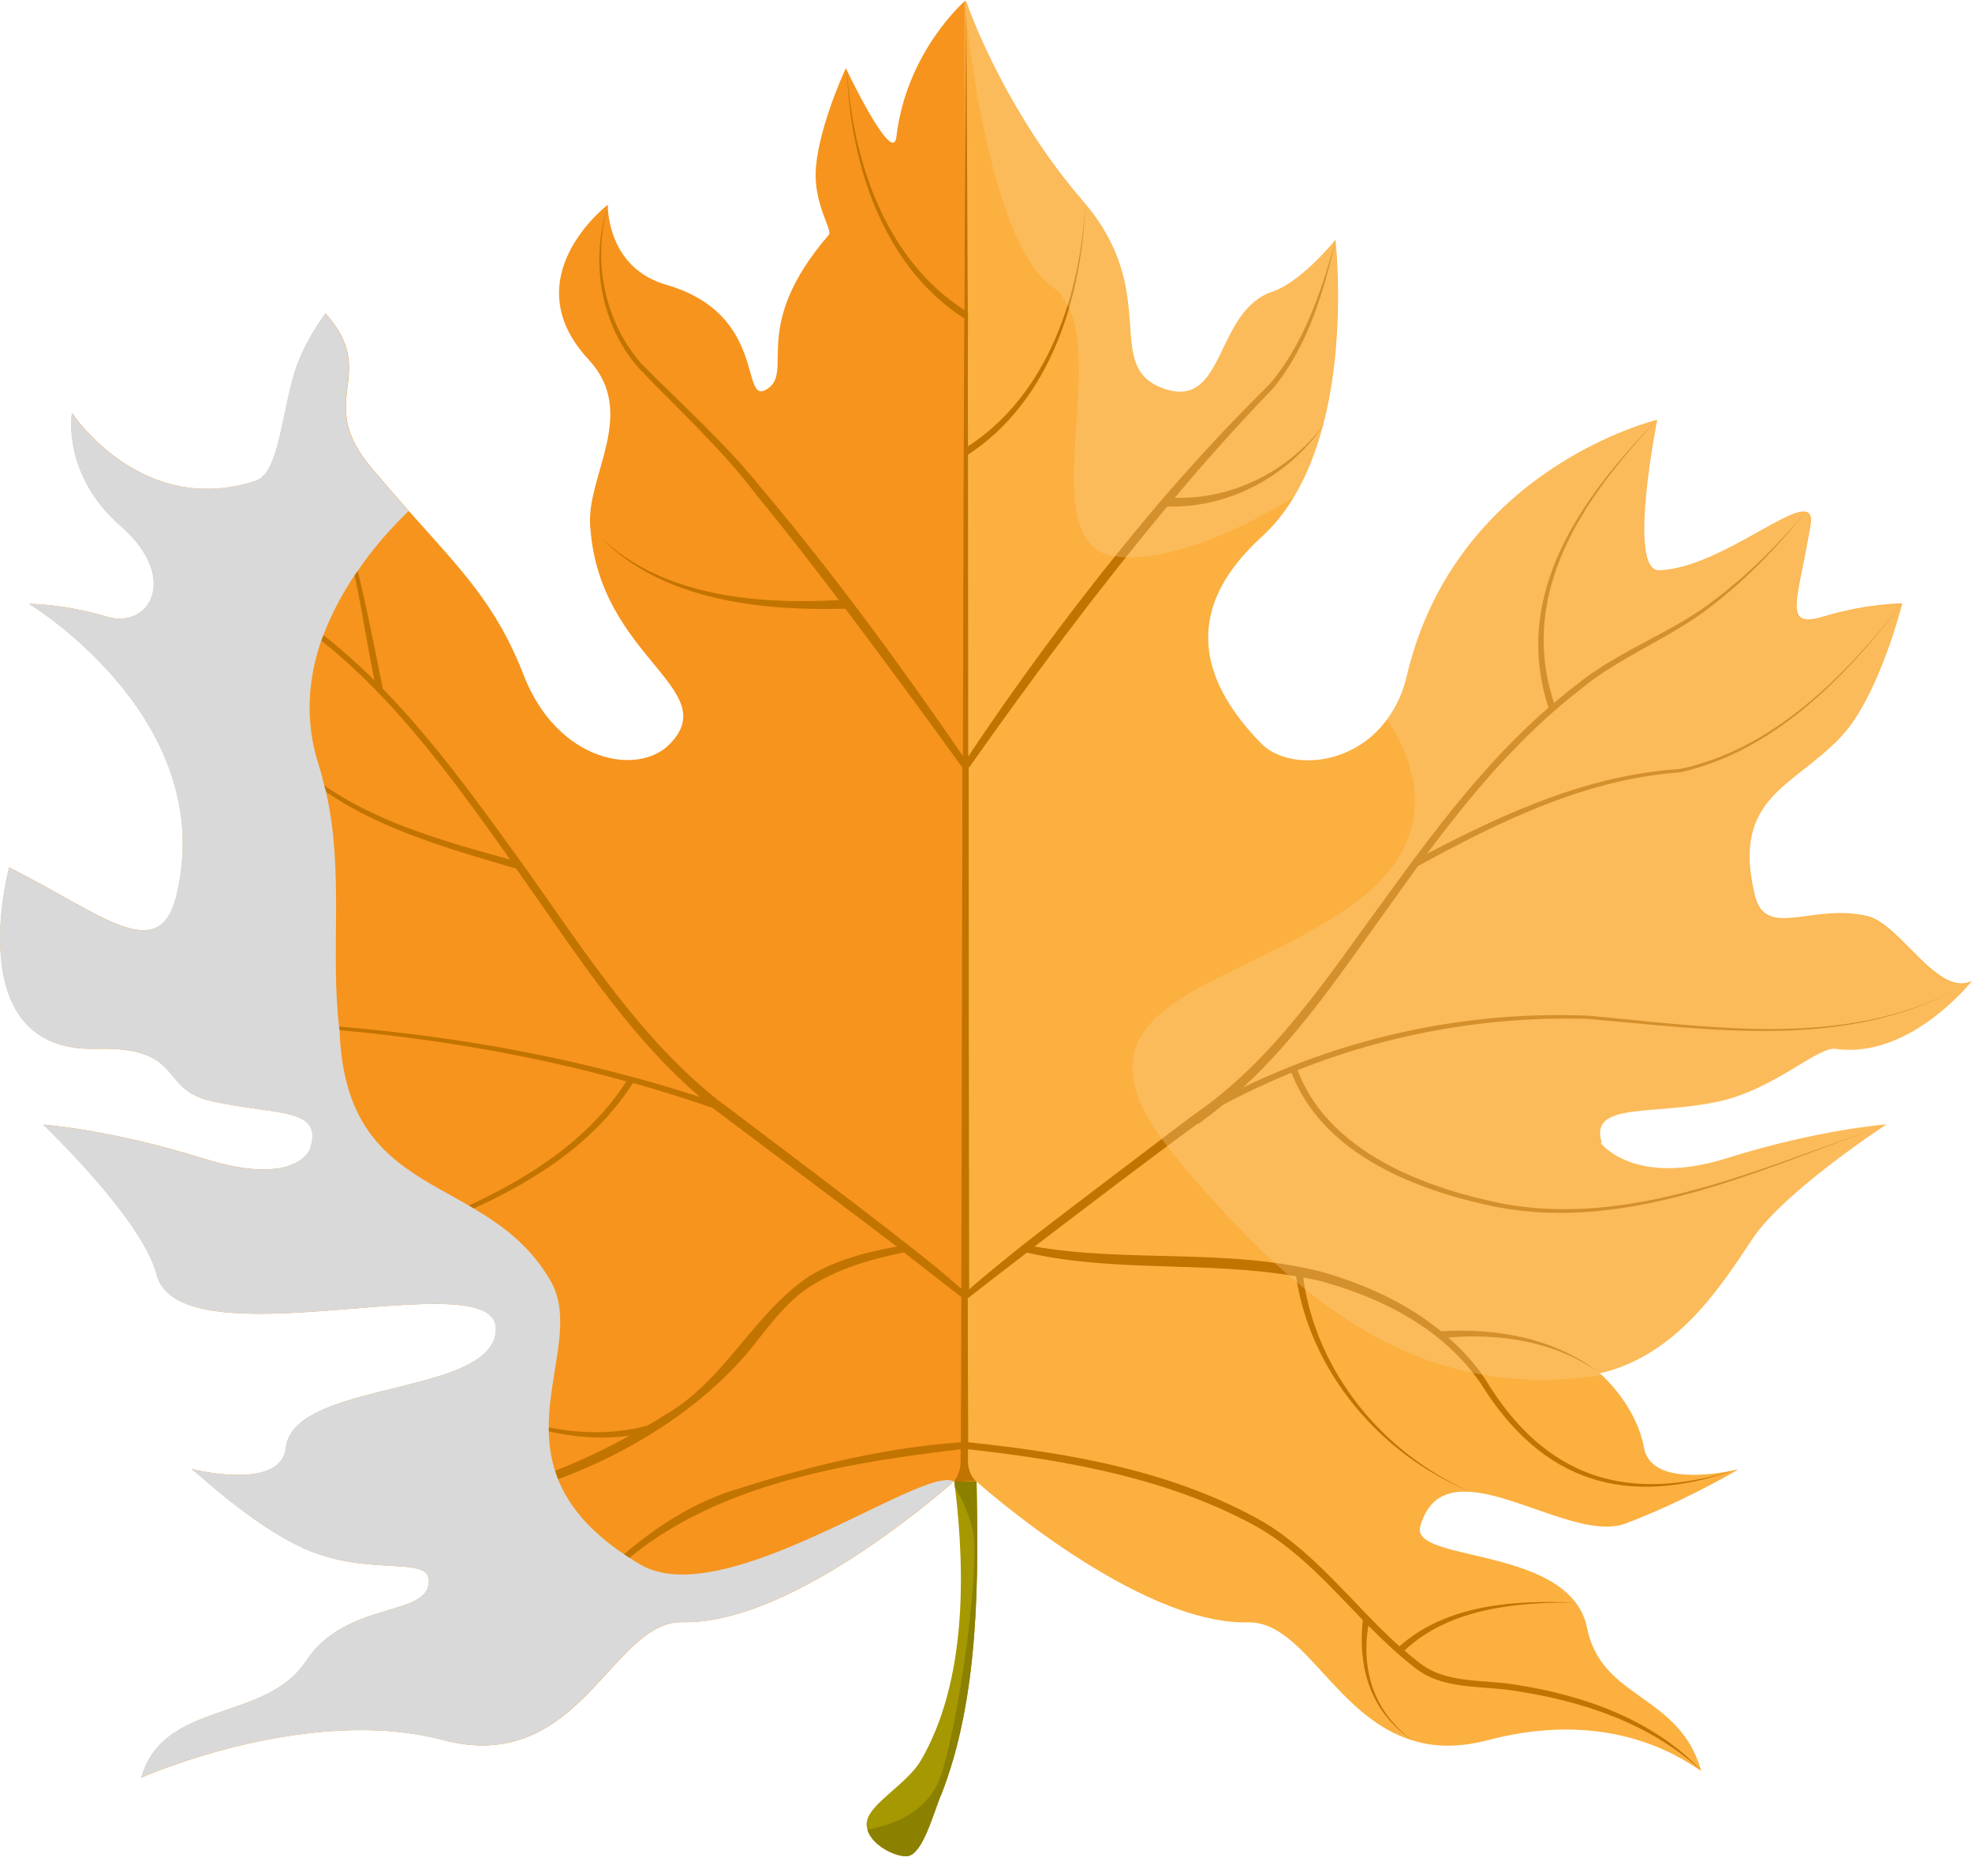 <svg width="82" height="78" viewBox="0 0 82 78" fill="none" xmlns="http://www.w3.org/2000/svg">
<path d="M39.114 74.661C38.738 75.638 38.314 77.177 37.687 77.177C37.128 77.177 36.232 76.674 36.068 76.064C36.039 75.948 36.02 75.841 36.048 75.725C36.184 74.971 37.726 74.168 38.294 73.191C40.184 69.94 40.145 65.431 39.712 61.842C39.702 61.755 39.692 61.668 39.683 61.571C39.683 61.484 39.991 61.426 40.155 61.426C40.319 61.416 40.608 61.474 40.608 61.571C40.685 65.528 40.743 70.559 39.123 74.651L39.114 74.661Z" fill="#A69800"/>
<path d="M39.114 74.661C38.738 75.638 38.314 77.177 37.687 77.177C37.128 77.177 36.232 76.674 36.068 76.064C36.907 75.929 38.565 75.454 39.124 73.829C39.876 71.604 40.782 65.035 40.444 63.622C40.28 62.877 39.972 62.268 39.712 61.852C39.702 61.765 39.692 61.678 39.683 61.581C39.683 61.494 39.991 61.436 40.155 61.436C40.319 61.426 40.608 61.484 40.608 61.581C40.685 65.538 40.743 70.569 39.124 74.661H39.114Z" fill="#8C8000"/>
<path d="M66.548 47.513C66.548 47.513 67.926 49.371 71.782 48.162C75.628 46.952 78.453 46.749 78.453 46.749H78.443C78.192 46.914 74.153 49.574 72.862 51.519C71.531 53.531 69.7 56.366 66.519 57.101C66.519 57.101 66.548 57.121 66.606 57.169C66.924 57.469 68.071 58.62 68.36 60.188C68.64 61.736 71.252 61.3 72.081 61.136C72.129 61.126 72.158 61.116 72.206 61.107C72.235 61.107 72.264 61.097 72.293 61.087C72.042 61.242 69.912 62.471 67.599 63.342C65.931 63.961 63.126 62.161 61.14 62.026H61.13C60.166 61.958 59.395 62.277 59.058 63.458C58.663 64.812 63.849 64.386 65.526 66.641C65.748 66.931 65.912 67.279 65.989 67.666C66.596 70.694 69.806 70.385 70.741 73.626C70.404 73.481 67.358 70.888 61.834 72.359C60.639 72.668 59.627 72.639 58.759 72.368C55.53 71.41 54.229 67.405 51.896 67.453C47.259 67.569 40.608 61.6 40.608 61.6C40.56 61.581 40.386 61.6 40.145 61.6V0.01C40.145 0.01 40.155 0.039 40.194 0.107C40.444 0.832 41.967 4.809 45.032 8.359C48.349 12.2 45.784 15.238 48.387 16.157C50.98 17.067 50.489 12.935 52.918 12.123C54.065 11.736 55.356 10.178 55.52 9.985C55.52 9.985 55.523 9.978 55.53 9.965C55.53 9.965 55.993 13.971 55.009 17.705C55.009 17.705 55.009 17.715 55 17.715C54.73 18.76 54.335 19.776 53.795 20.675C53.428 21.285 52.985 21.846 52.465 22.32C48.888 25.581 50.18 28.589 52.436 30.902C53.506 32.014 56.243 31.927 57.709 29.866C58.065 29.373 58.345 28.783 58.508 28.067C60.552 19.447 68.91 17.454 68.91 17.454C68.91 17.454 67.647 23.752 68.987 23.713C71.29 23.636 74.269 21.101 75.079 21.275C75.272 21.304 75.349 21.488 75.281 21.856C74.742 25.087 74.096 26.161 75.869 25.619C77.643 25.087 79.099 25.087 79.099 25.087C79.099 25.087 78.144 28.918 76.573 30.611C74.597 32.73 71.975 33.127 72.968 37.219C73.411 39.077 75.339 37.558 77.624 38.08C79.031 38.4 80.564 41.486 82 40.78C82 40.78 79.445 44.04 76.332 43.605C75.609 43.489 73.768 45.298 71.474 45.791C68.698 46.391 66.047 45.791 66.606 47.533L66.548 47.513Z" fill="#FBB040"/>
<path d="M40.136 0.01V0.261V61.581C39.991 61.59 39.827 61.6 39.673 61.581C39.673 61.581 36.27 64.648 32.627 66.35C31.229 66.999 29.812 67.444 28.52 67.444H28.385C26.158 67.386 24.867 71.043 21.946 72.213C20.982 72.6 19.845 72.716 18.437 72.349C12.914 70.878 6.214 73.761 5.877 73.906C6.812 70.665 11.024 71.633 12.731 69.059C14.437 66.476 17.946 67.279 17.83 65.673C17.772 64.744 15.526 65.47 13.058 64.551C10.755 63.68 8.219 61.232 7.969 61.078C8.287 61.155 11.709 61.948 11.892 60.188C12.085 58.485 15.218 58.069 17.685 57.382C19.305 56.937 20.625 56.366 20.625 55.244C20.625 52.39 7.506 56.782 6.513 52.98C5.925 50.725 2.05 47.001 1.809 46.769C1.809 46.759 1.799 46.759 1.799 46.759C1.799 46.759 4.614 46.962 8.47 48.171C12.335 49.381 12.895 47.775 12.895 47.775C13.454 46.033 11.603 46.391 8.836 45.791C6.542 45.298 7.747 43.508 3.978 43.605C-1.7 43.75 0.382 36.068 0.382 36.068C4.151 37.935 6.619 40.228 7.342 37.229C9.077 30.079 1.636 25.368 1.231 25.116C1.221 25.116 1.221 25.106 1.211 25.106C1.211 25.106 2.667 25.106 4.441 25.639C6.214 26.18 7.496 24.023 5.029 21.875C2.561 19.727 2.995 17.173 2.995 17.173C2.995 17.173 5.867 21.536 10.62 19.998C11.555 19.698 11.661 17.618 12.191 15.693C12.567 14.29 13.54 13.032 13.54 13.032C15.835 15.615 13.02 16.573 15.459 19.466C16.018 20.124 16.529 20.714 17.001 21.246C19.189 23.703 20.645 25.145 21.782 28.086C23.189 31.685 26.534 32.295 27.855 30.931C30.082 28.638 24.934 27.341 24.549 21.952C24.539 21.923 24.539 21.875 24.539 21.827C24.404 19.737 26.534 17.173 24.481 14.957C21.3 11.542 25.272 8.514 25.272 8.514V8.533C25.272 8.766 25.329 11.146 27.681 11.832C31.971 13.061 30.747 16.902 31.894 16.177C33.051 15.451 31.142 13.613 34.458 9.772C34.651 9.559 33.803 8.504 33.928 6.956C34.082 5.157 35.171 2.835 35.171 2.835C35.171 2.835 37.128 6.956 37.273 5.689C37.697 2.119 40.136 0.029 40.136 0.029V0.01Z" fill="#F7941D"/>
<path d="M49.785 46.73C48.127 47.939 45.36 50.038 43.018 51.828C46.97 52.506 51.038 51.886 54.932 52.873C56.725 53.376 58.48 54.17 59.926 55.35C62.22 55.205 64.678 55.64 66.519 57.092C64.726 55.785 62.403 55.427 60.224 55.611C60.803 56.124 61.333 56.695 61.767 57.353C64.254 61.474 67.705 62.538 72.197 61.097C67.647 62.703 64.138 61.658 61.564 57.508C59.974 55.215 57.458 53.947 54.826 53.241C54.614 53.193 54.402 53.163 54.19 53.115C54.73 57.043 57.506 60.42 61.111 62.006C57.41 60.478 54.498 57.072 53.891 53.067C50.209 52.419 46.382 52.922 42.7 52.08C41.765 52.796 40.916 53.454 40.261 53.967H40.242C40.242 56.037 40.251 58.04 40.261 59.965C44.493 60.41 48.869 61.165 52.59 63.312C54.778 64.647 56.32 66.766 58.191 68.45C60.176 66.689 63.01 66.525 65.516 66.631C63.078 66.602 60.253 66.873 58.403 68.624C58.576 68.779 58.769 68.933 58.962 69.088C60.128 70.036 61.632 69.804 63.02 70.046C65.825 70.472 68.746 71.497 70.731 73.606C68.601 71.642 65.767 70.714 62.972 70.298C61.564 70.066 59.974 70.278 58.798 69.311C58.123 68.788 57.496 68.189 56.899 67.589C56.59 69.446 57.149 71.217 58.74 72.358C56.995 71.197 56.455 69.359 56.667 67.356C55.337 65.983 54.074 64.561 52.416 63.564C48.763 61.493 44.387 60.71 40.251 60.255V60.768C40.251 61 40.328 61.348 40.589 61.59C40.541 61.571 40.367 61.59 40.126 61.59C39.981 61.6 39.818 61.61 39.663 61.59C39.856 61.358 39.943 61.02 39.943 60.797V60.255C35.432 60.797 30.515 61.571 26.746 64.319C25.58 65.199 24.587 66.283 23.565 67.328C22.958 68.933 22.486 70.588 21.946 72.213C22.36 70.714 22.814 69.233 23.18 67.715C22.659 68.237 22.139 68.74 21.56 69.195C19.594 70.665 16.904 70.075 14.63 70.665C11.834 71.197 8.701 71.671 6.407 73.461C9.906 70.607 15.005 70.375 19.314 69.853C19.604 69.824 19.883 69.756 20.143 69.649C19.873 69.282 19.382 69.05 18.9 68.885C17.242 68.324 15.468 68.15 13.743 68.024C15.497 68.082 17.271 68.179 18.967 68.682C19.478 68.856 20.047 69.05 20.413 69.562C21.445 69.108 22.322 68.208 23.132 67.376C25.272 65.064 27.691 62.751 30.814 61.861C33.783 60.923 36.829 60.187 39.953 59.965C39.962 58.03 39.972 56.008 39.972 53.928L37.591 52.07C36.27 52.341 34.969 52.709 33.841 53.396C32.665 54.083 31.904 55.263 31.007 56.337C25.869 62.229 14.938 65.034 7.988 61.068C13.714 64.048 20.683 62.732 26.178 59.694C23.218 60.091 20.23 58.852 17.714 57.362C20.452 58.881 23.787 60.11 26.901 59.278C27.171 59.133 27.421 58.978 27.662 58.823C30.149 57.391 31.287 54.663 33.639 53.067C34.757 52.38 36.02 52.06 37.292 51.828C35.528 50.483 31.296 47.32 29.629 46.062C28.53 45.685 27.431 45.337 26.322 45.027C24.404 48.026 21.165 49.719 17.965 50.977C12.625 53.26 6.937 50.29 2.484 47.213C6.947 50.222 12.625 53.125 17.897 50.812C20.992 49.574 24.23 47.813 26.043 44.959C22.081 43.856 17.984 43.169 13.897 42.811C8.913 42.599 1.684 42.018 0.402 36.058C1.732 41.989 8.913 42.492 13.907 42.666C19.054 43.082 24.173 44.011 29.099 45.607C26.004 42.937 23.816 39.425 21.464 36.116C17.82 35.042 13.743 33.93 11.275 30.824C8.605 27.999 4.788 26.538 1.24 25.097C4.826 26.5 8.653 27.902 11.381 30.727C13.762 33.678 17.676 34.762 21.213 35.739C18.688 32.179 16.066 28.531 12.49 25.977C9.116 23.587 4.344 21.352 3.004 17.154C4.412 21.314 9.203 23.452 12.615 25.793C13.685 26.538 14.659 27.39 15.574 28.289C14.986 25.513 14.755 22.513 13.376 20.017C12.856 17.957 13.251 15.77 13.492 13.671C13.367 14.783 13.28 15.896 13.242 17.008C13.251 18.334 13.087 19.746 13.993 20.83C14.919 23.365 15.382 26.006 15.921 28.638C17.994 30.766 19.758 33.194 21.483 35.584C24.038 39.115 26.39 42.966 29.812 45.704C32.231 47.533 36.675 50.861 38.989 52.738C39.22 52.941 39.663 53.309 39.972 53.58C39.991 46.817 40.001 39.377 40.02 31.917C38.42 29.702 36.8 27.496 35.152 25.309C31.634 25.406 27.527 24.961 24.982 22.349C27.556 24.797 31.47 25.135 34.882 24.951C33.754 23.452 32.598 21.972 31.402 20.511C29.937 18.585 28.192 17.018 26.534 15.277C24.934 13.438 24.529 10.758 25.3 8.495C24.597 10.778 25.127 13.38 26.689 15.141C28.347 16.815 30.169 18.431 31.663 20.298C34.66 23.849 37.408 27.602 40.039 31.434C40.049 25.251 40.068 19.069 40.097 13.235H40.087C36.656 11.02 35.326 6.705 35.21 2.786C35.422 6.598 36.772 10.749 40.107 12.897C40.116 8.32 40.136 3.957 40.174 0C40.203 3.996 40.222 8.398 40.242 12.993H40.251V13.013C40.242 14.832 40.242 16.68 40.251 18.556C43.567 16.409 44.926 12.268 45.129 8.456C45.004 12.364 43.673 16.67 40.251 18.905C40.251 23.017 40.261 27.235 40.261 31.453C42.7 27.796 45.341 24.284 48.175 20.936C49.64 19.224 51.182 17.56 52.783 15.983C54.229 14.3 54.961 12.065 55.549 9.946C55.048 12.103 54.402 14.357 52.956 16.128C51.53 17.608 50.161 19.127 48.85 20.695C51.231 20.772 53.583 19.592 55.029 17.676C53.602 19.795 51.105 21.13 48.541 21.062C48.512 21.091 48.474 21.13 48.455 21.159C45.582 24.613 42.893 28.231 40.3 31.908L40.28 31.888C40.28 39.367 40.29 46.826 40.3 53.608C40.868 53.096 41.832 52.331 42.411 51.857C43.895 50.687 48.04 47.562 49.602 46.372C52.927 44.117 55.164 40.683 57.525 37.452C57.911 36.919 58.306 36.387 58.701 35.845C60.407 33.543 62.229 31.298 64.389 29.421C62.846 24.681 65.767 20.656 68.929 17.424C65.873 20.685 63.097 24.593 64.62 29.228C64.928 28.976 65.237 28.705 65.565 28.463C67.136 27.186 69.073 26.471 70.722 25.358C72.361 24.206 73.826 22.804 75.098 21.246C73.864 22.823 72.438 24.274 70.818 25.464C69.18 26.645 67.281 27.37 65.728 28.657C63.242 30.573 61.217 32.982 59.338 35.497C62.625 33.775 66.095 32.208 69.835 31.976C73.729 31.163 76.746 28.086 79.118 25.048C76.766 28.134 73.778 31.24 69.864 32.111C65.95 32.392 62.355 34.152 58.962 36.01C58.576 36.542 58.181 37.093 57.795 37.635C55.916 40.228 54.094 43.005 51.693 45.211C56.157 43.053 61.14 42.018 66.076 42.231C71.156 42.695 76.698 43.605 81.383 41.118C76.708 43.653 71.156 42.811 66.076 42.366C61.959 42.231 57.786 42.966 53.959 44.495C55.154 47.688 58.788 49.216 61.911 49.922C67.281 51.18 72.64 48.8 77.701 47.02C72.65 48.877 67.281 51.316 61.863 50.106C58.644 49.4 54.98 47.9 53.699 44.601C52.734 44.998 51.78 45.443 50.855 45.936C50.517 46.207 50.19 46.468 49.843 46.72L49.785 46.73Z" fill="#C27400"/>
<path opacity="0.29" d="M54.99 17.705C54.99 17.705 54.99 17.715 54.98 17.715C54.711 18.76 54.315 19.776 53.776 20.675C51.616 22.03 48.831 23.239 46.816 23.172C46.662 23.162 46.517 23.162 46.373 23.123H46.324C43.105 22.63 45.804 15.645 44.445 12.771C44.425 12.713 44.396 12.674 44.367 12.626C44.223 12.345 44.02 12.113 43.77 11.939C41.08 10.043 40.184 0.803 40.126 0.271V0.252C40.126 0.252 40.145 0.165 40.174 0.126C40.425 0.842 41.948 4.818 45.013 8.369C48.329 12.21 45.765 15.248 48.368 16.167C50.961 17.076 50.469 12.945 52.898 12.133C54.045 11.745 55.337 10.188 55.501 9.994C55.501 9.994 55.504 9.988 55.511 9.975C55.511 9.975 55.973 13.98 54.99 17.715V17.705Z" fill="#FFD89C"/>
<path opacity="0.29" d="M66.548 47.513C66.548 47.513 67.926 49.371 71.782 48.161C75.628 46.952 78.453 46.749 78.453 46.749H78.443C78.192 46.913 74.153 49.574 72.862 51.519C71.531 53.531 69.7 56.366 66.519 57.101C66.519 57.101 66.548 57.12 66.606 57.169C64.793 57.459 63.145 57.42 61.612 57.149C61.487 57.13 61.371 57.101 61.246 57.082C58.614 56.54 56.34 55.263 54.277 53.608C54.161 53.521 54.065 53.434 53.959 53.337C53.824 53.241 53.708 53.125 53.573 53.018C53.4 52.863 53.207 52.699 53.033 52.544C51.607 51.228 50.257 49.739 48.975 48.21C48.821 48.016 48.676 47.842 48.551 47.678C48.464 47.562 48.387 47.455 48.31 47.358C44.049 41.447 51.934 41.031 56.629 37.316C60.012 34.636 58.769 31.55 57.679 29.895C58.036 29.402 58.316 28.812 58.48 28.096C60.523 19.475 68.881 17.482 68.881 17.482C68.881 17.482 67.618 23.781 68.958 23.742C71.261 23.665 74.24 21.13 75.05 21.304C75.243 21.333 75.32 21.517 75.252 21.884C74.713 25.116 74.067 26.19 75.84 25.648C77.614 25.116 79.07 25.116 79.07 25.116C79.07 25.116 78.115 28.947 76.544 30.64C74.568 32.759 71.946 33.156 72.939 37.248C73.382 39.106 75.31 37.587 77.595 38.109C79.002 38.428 80.535 41.515 81.971 40.809C81.971 40.809 79.417 44.069 76.303 43.634C75.58 43.517 73.739 45.327 71.445 45.82C68.668 46.42 66.018 45.82 66.577 47.562L66.548 47.513Z" fill="#FFD89C"/>
<g style="mix-blend-mode:color-burn">
<path d="M39.663 61.581C39.663 61.581 36.261 64.648 32.617 66.35C31.219 66.999 29.802 67.444 28.51 67.444H28.375C26.149 67.386 24.857 71.043 21.936 72.213C20.972 72.6 19.835 72.716 18.427 72.349C12.904 70.878 6.205 73.761 5.867 73.907C6.802 70.665 11.015 71.633 12.721 69.059C14.427 66.476 17.936 67.279 17.82 65.673C17.762 64.744 15.516 65.47 13.049 64.551C10.745 63.68 8.21 61.233 7.959 61.078C8.277 61.155 11.699 61.948 11.882 60.188C12.075 58.485 15.208 58.069 17.676 57.382C19.295 56.937 20.616 56.366 20.616 55.244C20.616 52.39 7.496 56.782 6.503 52.98C5.915 50.726 2.04 47.001 1.799 46.769C1.799 46.759 1.79 46.759 1.79 46.759C1.79 46.759 4.604 46.962 8.46 48.171C12.326 49.381 12.885 47.775 12.885 47.775C13.444 46.033 11.593 46.391 8.827 45.791C6.532 45.298 7.737 43.508 3.968 43.605C-1.709 43.75 0.373 36.068 0.373 36.068C4.142 37.935 6.61 40.228 7.332 37.229C9.068 30.079 1.626 25.368 1.221 25.116C1.211 25.116 1.211 25.107 1.202 25.107C1.202 25.107 2.657 25.107 4.431 25.639C6.205 26.18 7.487 24.023 5.019 21.875C2.551 19.727 2.985 17.173 2.985 17.173C2.985 17.173 5.858 21.536 10.61 19.998C11.545 19.698 11.651 17.618 12.181 15.693C12.557 14.29 13.531 13.032 13.531 13.032C15.825 15.615 13.01 16.573 15.449 19.466C16.008 20.124 16.519 20.714 16.991 21.246C16.326 21.894 15.536 22.746 14.851 23.771C14.803 23.829 14.764 23.887 14.726 23.945C14.225 24.7 13.772 25.542 13.434 26.442C13.405 26.509 13.376 26.587 13.348 26.664C12.817 28.232 12.663 29.983 13.251 31.802C13.348 32.101 13.425 32.401 13.492 32.701C13.521 32.779 13.55 32.866 13.56 32.943C14.312 36.262 13.733 39.551 14.099 42.686C14.109 42.744 14.109 42.782 14.119 42.831C14.369 50.087 20.221 48.665 22.881 53.231C24.645 56.24 19.767 60.981 26.602 65.035C30.062 67.105 38.294 60.962 39.634 61.581H39.663Z" fill="#D9D9D9"/>
</g>
</svg>
